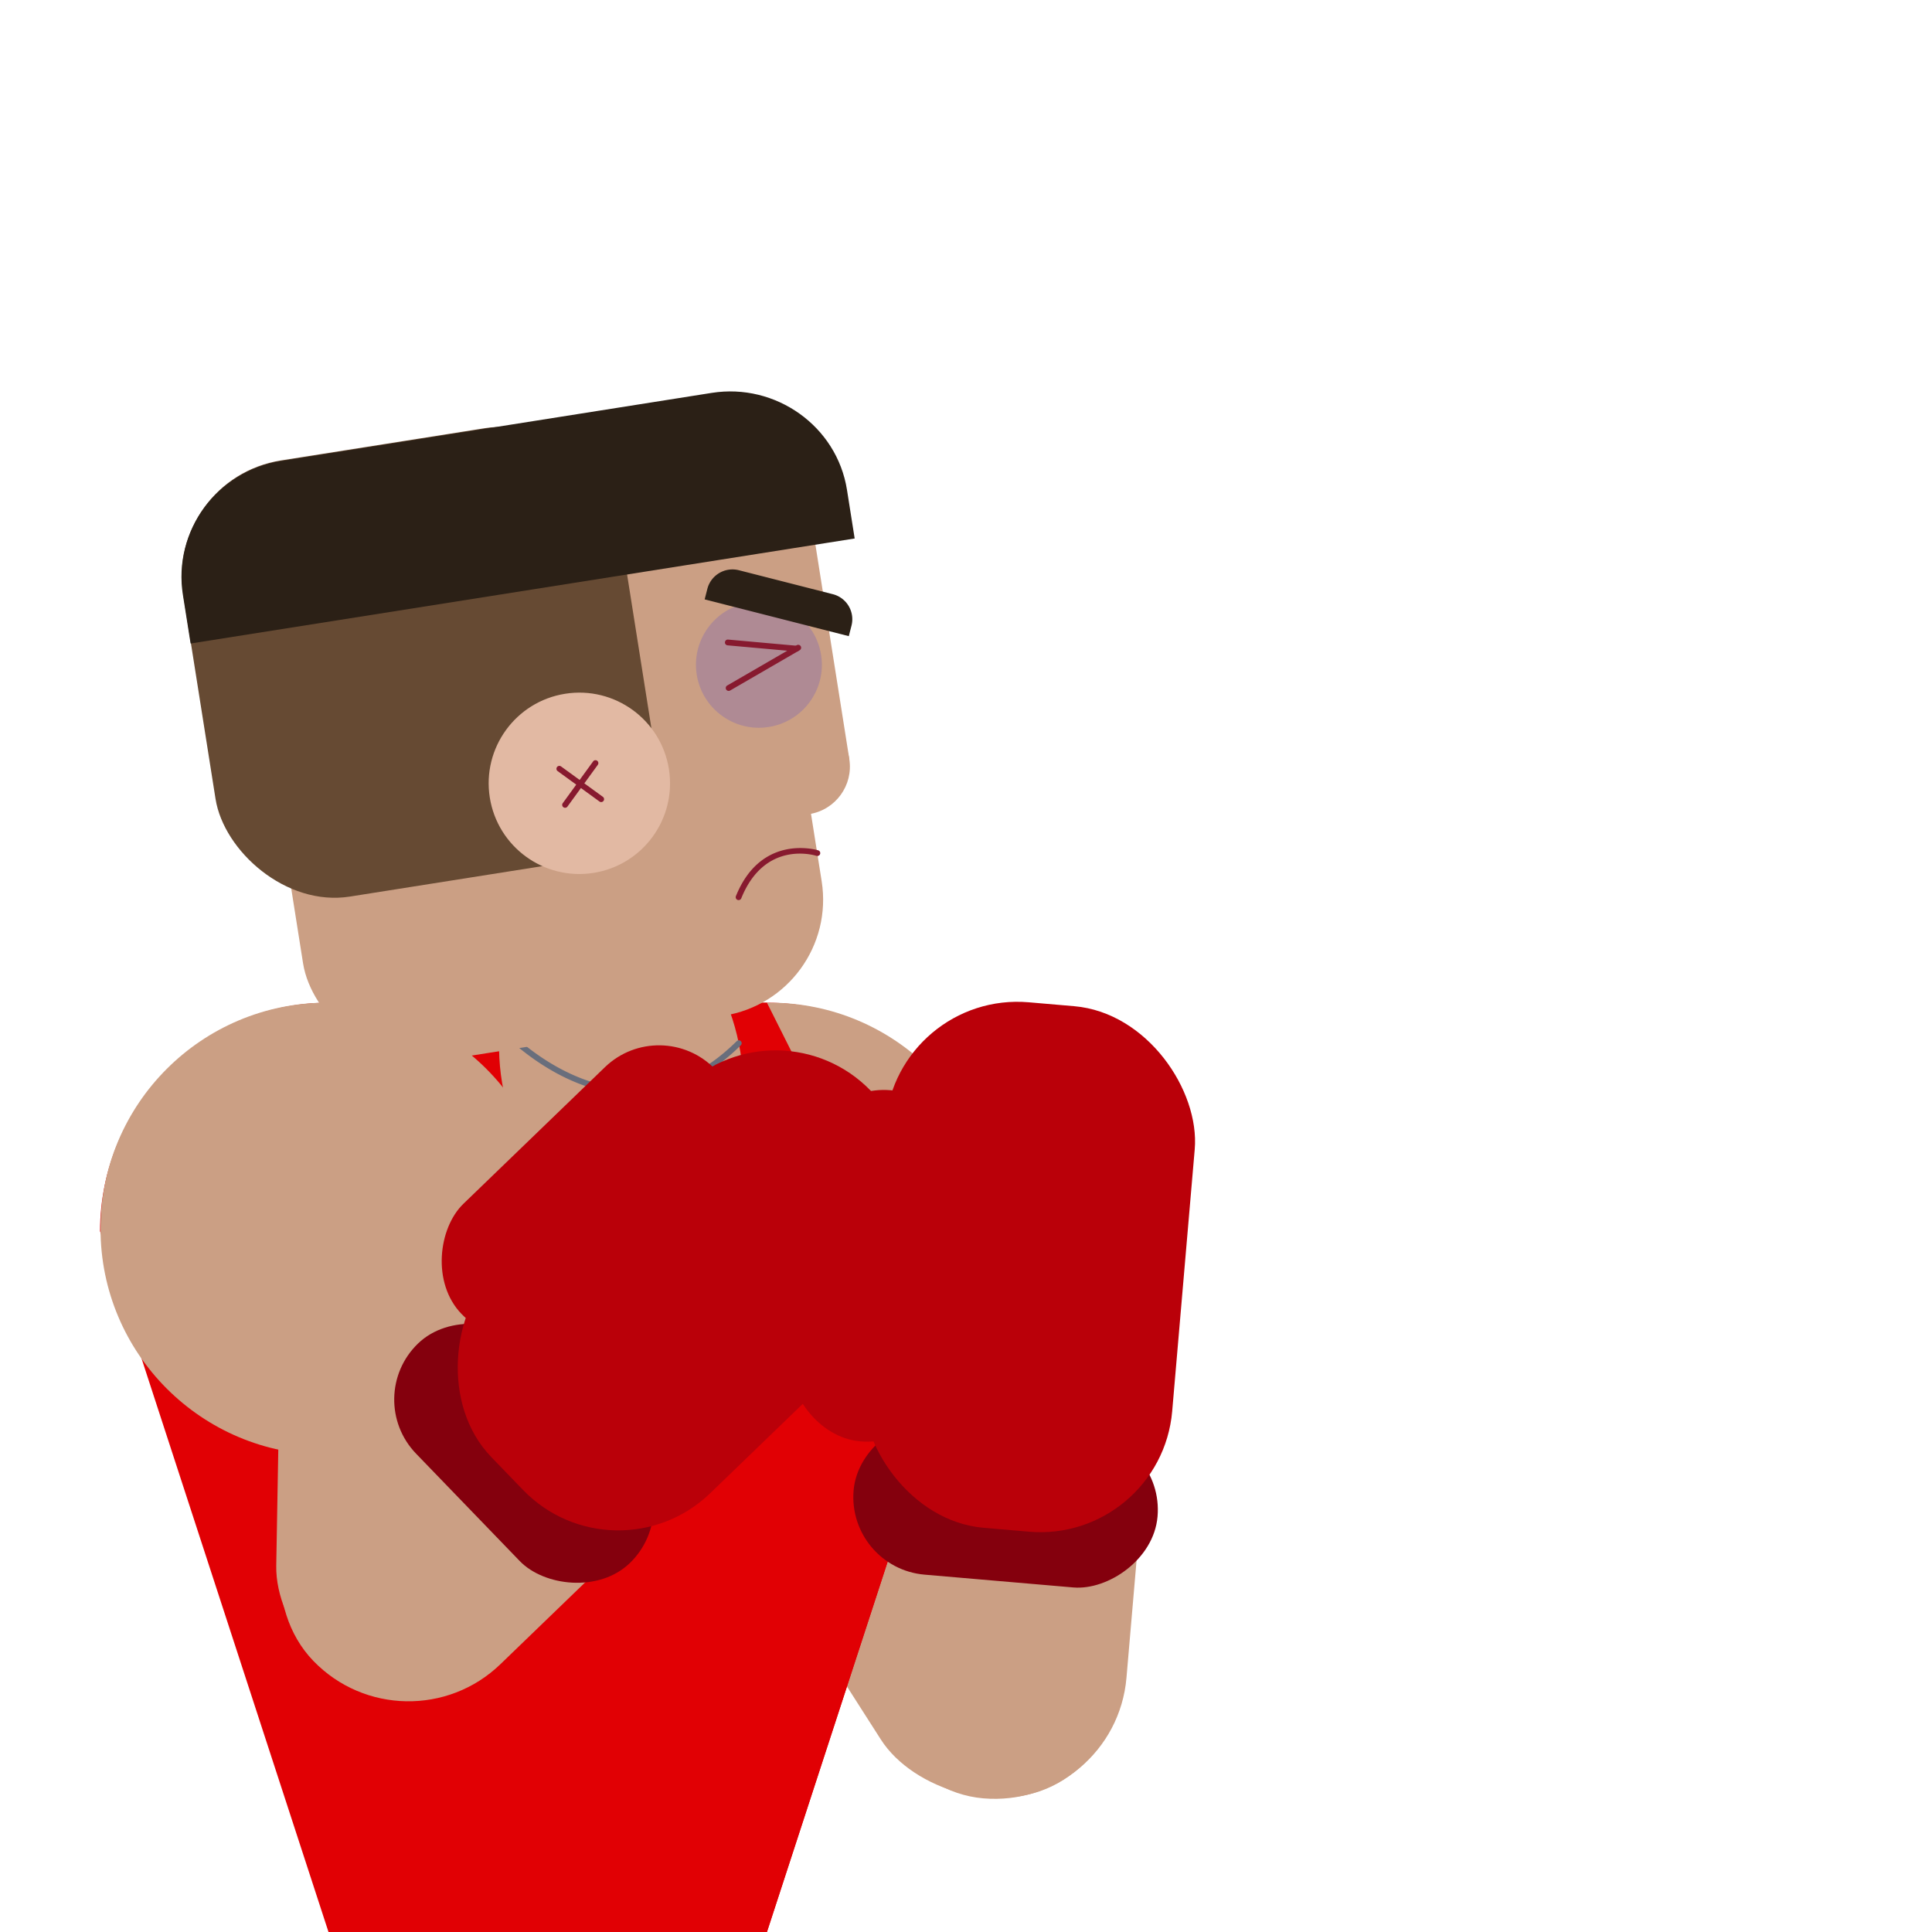 <svg id="Layer_1" data-name="Layer 1" xmlns="http://www.w3.org/2000/svg" viewBox="0 0 1000 1000"><defs><style>.cls-1{fill:#cb9f84;}.cls-2{fill:#e10004;}.cls-3{fill:#696e7c;}.cls-4{fill:#84000d;}.cls-5{fill:#ba0009;}.cls-6{fill:#664a33;}.cls-7{fill:#2b2016;}.cls-8{fill:#e2b9a3;}.cls-9{fill:#9476a5;opacity:0.5;}.cls-10{fill:#871a2f;}</style></defs><title>boxing</title><rect class="cls-1" x="452.143" y="658.323" width="137" height="273" rx="68.5" ry="68.5" transform="translate(70.068 -41.715) rotate(4.919)"/><rect class="cls-1" x="408.508" y="669.689" width="137" height="273" rx="68.5" ry="68.5" transform="translate(-359.183 383.978) rotate(-32.598)"/><path class="cls-2" d="M396.969,1000H170.031L51.781,637.25c0-65.038,53.213-118.25,118.25-118.25H396.969c65.038,0,118.25,53.212,118.25,118.25Z"/><circle class="cls-1" cx="398.548" cy="636" r="117"/><path class="cls-2" d="M396.969,1000H170.031V519H396.969c49.231,98.74,55.193,105.715,96.243,185.759Z"/><ellipse class="cls-1" cx="321.532" cy="552.38" rx="62.105" ry="85.418" transform="translate(-103.977 75.464) rotate(-11.537)"/><path class="cls-3" d="M327.821,566.452q-1.118,0-2.241-.036c-38.136-1.228-67.588-33.9-67.882-34.226a1.5,1.5,0,0,1,2.243-1.993c.285.32,28.918,32.046,65.755,33.222,19.827.618,38.542-7.62,55.632-24.526a1.5,1.5,0,0,1,2.11,2.133C366.375,557.905,347.674,566.452,327.821,566.452Z"/><path class="cls-3" d="M344.871,602.5a1.488,1.488,0,0,1-.647-.147c-14.551-6.976-19.488-19.688-14.673-37.786a1.5,1.5,0,0,1,2.9.771c-4.453,16.735-.177,27.958,13.071,34.31a1.5,1.5,0,0,1-.649,2.853Z"/><rect class="cls-3" x="346.279" y="591.4" width="3.333" height="31.333" transform="translate(-151.62 117.138) rotate(-15.738)"/><rect class="cls-3" x="345.461" y="594.565" width="3" height="16.208" transform="translate(832.923 105.244) rotate(74.262)"/><circle class="cls-1" cx="169.031" cy="636" r="117"/><rect class="cls-4" x="480.181" y="699.239" width="80.606" height="157.899" rx="40.303" ry="40.303" transform="translate(-299.466 1230.03) rotate(-85.081)"/><rect class="cls-5" x="452.231" y="519.29" width="160.623" height="273" rx="68.5" ry="68.5" transform="translate(58.191 -43.247) rotate(4.919)"/><rect class="cls-5" x="412.881" y="563.967" width="80.606" height="182.424" rx="40.303" ry="40.303" transform="translate(57.846 -36.445) rotate(4.919)"/><rect class="cls-1" x="371.315" y="260.441" width="57.881" height="137.811" transform="translate(-46.53 66.561) rotate(-8.986)"/><rect class="cls-1" x="143.466" y="267.329" width="271.774" height="271.774" rx="60.811" ry="60.811" transform="translate(-59.552 48.583) rotate(-8.986)"/><rect class="cls-6" x="101.807" y="228.562" width="228.553" height="228.553" rx="60.811" ry="60.811" transform="translate(-50.898 37.96) rotate(-8.986)"/><path class="cls-7" d="M442.377,278.724l-3.98-25.171c-5.224-33.036-36.955-55.424-69.99-50.2l-223.035,35.27c-33.036,5.224-55.927,36.25-50.7,69.286l3.98,25.171Z"/><circle class="cls-8" cx="299.875" cy="405.444" r="46.938" transform="translate(-59.648 51.816) rotate(-8.986)"/><circle class="cls-1" cx="415.001" cy="396.777" r="24.908" transform="translate(-56.881 69.692) rotate(-8.986)"/><circle class="cls-9" cx="392.815" cy="344.095" r="32.593" transform="translate(-48.925 65.58) rotate(-8.986)"/><path class="cls-10" d="M382.3,465.889a1.5,1.5,0,0,1-1.391-2.062c13.224-32.775,42.353-23.777,42.646-23.681a1.5,1.5,0,0,1-.922,2.854h0c-1.087-.348-26.782-8.188-38.942,21.949A1.5,1.5,0,0,1,382.3,465.889Z"/><path class="cls-10" d="M311.165,415.151a1.487,1.487,0,0,1-.88-.287l-21.626-15.72a1.5,1.5,0,1,1,1.764-2.426l21.626,15.72a1.5,1.5,0,0,1-.883,2.713Z"/><path class="cls-10" d="M292.491,418.1a1.5,1.5,0,0,1-1.212-2.382L307,394.1a1.5,1.5,0,0,1,2.427,1.764l-15.721,21.626A1.5,1.5,0,0,1,292.491,418.1Z"/><path class="cls-10" d="M377.155,357.615a1.5,1.5,0,0,1-.753-2.8l36.01-20.866a1.5,1.5,0,1,1,1.5,2.6l-36.01,20.866A1.5,1.5,0,0,1,377.155,357.615Z"/><path class="cls-10" d="M412.3,337.235q-.068,0-.136-.006l-35.571-3.2a1.5,1.5,0,1,1,.269-2.988l35.571,3.2a1.5,1.5,0,0,1-.132,2.994Z"/><path class="cls-7" d="M439.339,329.271l1.4-5.474a13.376,13.376,0,0,0-9.725-16.259l-48.5-12.373a13.427,13.427,0,0,0-16.382,9.6l-1.4,5.474Z"/><rect class="cls-1" x="144.172" y="607.091" width="137" height="273" rx="68.5" ry="68.5" transform="translate(13.142 -3.634) rotate(1.01)"/><rect class="cls-1" x="191.876" y="628.359" width="137" height="273" rx="68.5" ry="68.5" transform="translate(629.825 46.31) rotate(46.01)"/><rect class="cls-4" x="230.886" y="673.268" width="80.606" height="157.899" rx="40.303" ry="40.303" transform="translate(-446.359 399.374) rotate(-43.99)"/><rect class="cls-5" x="280.413" y="531.396" width="160.623" height="273" rx="68.5" ry="68.5" transform="translate(590.717 -55.506) rotate(46.01)"/><rect class="cls-5" x="264.175" y="525.504" width="80.606" height="182.424" rx="40.303" ry="40.303" transform="translate(536.713 -30.673) rotate(46.01)"/></svg>
